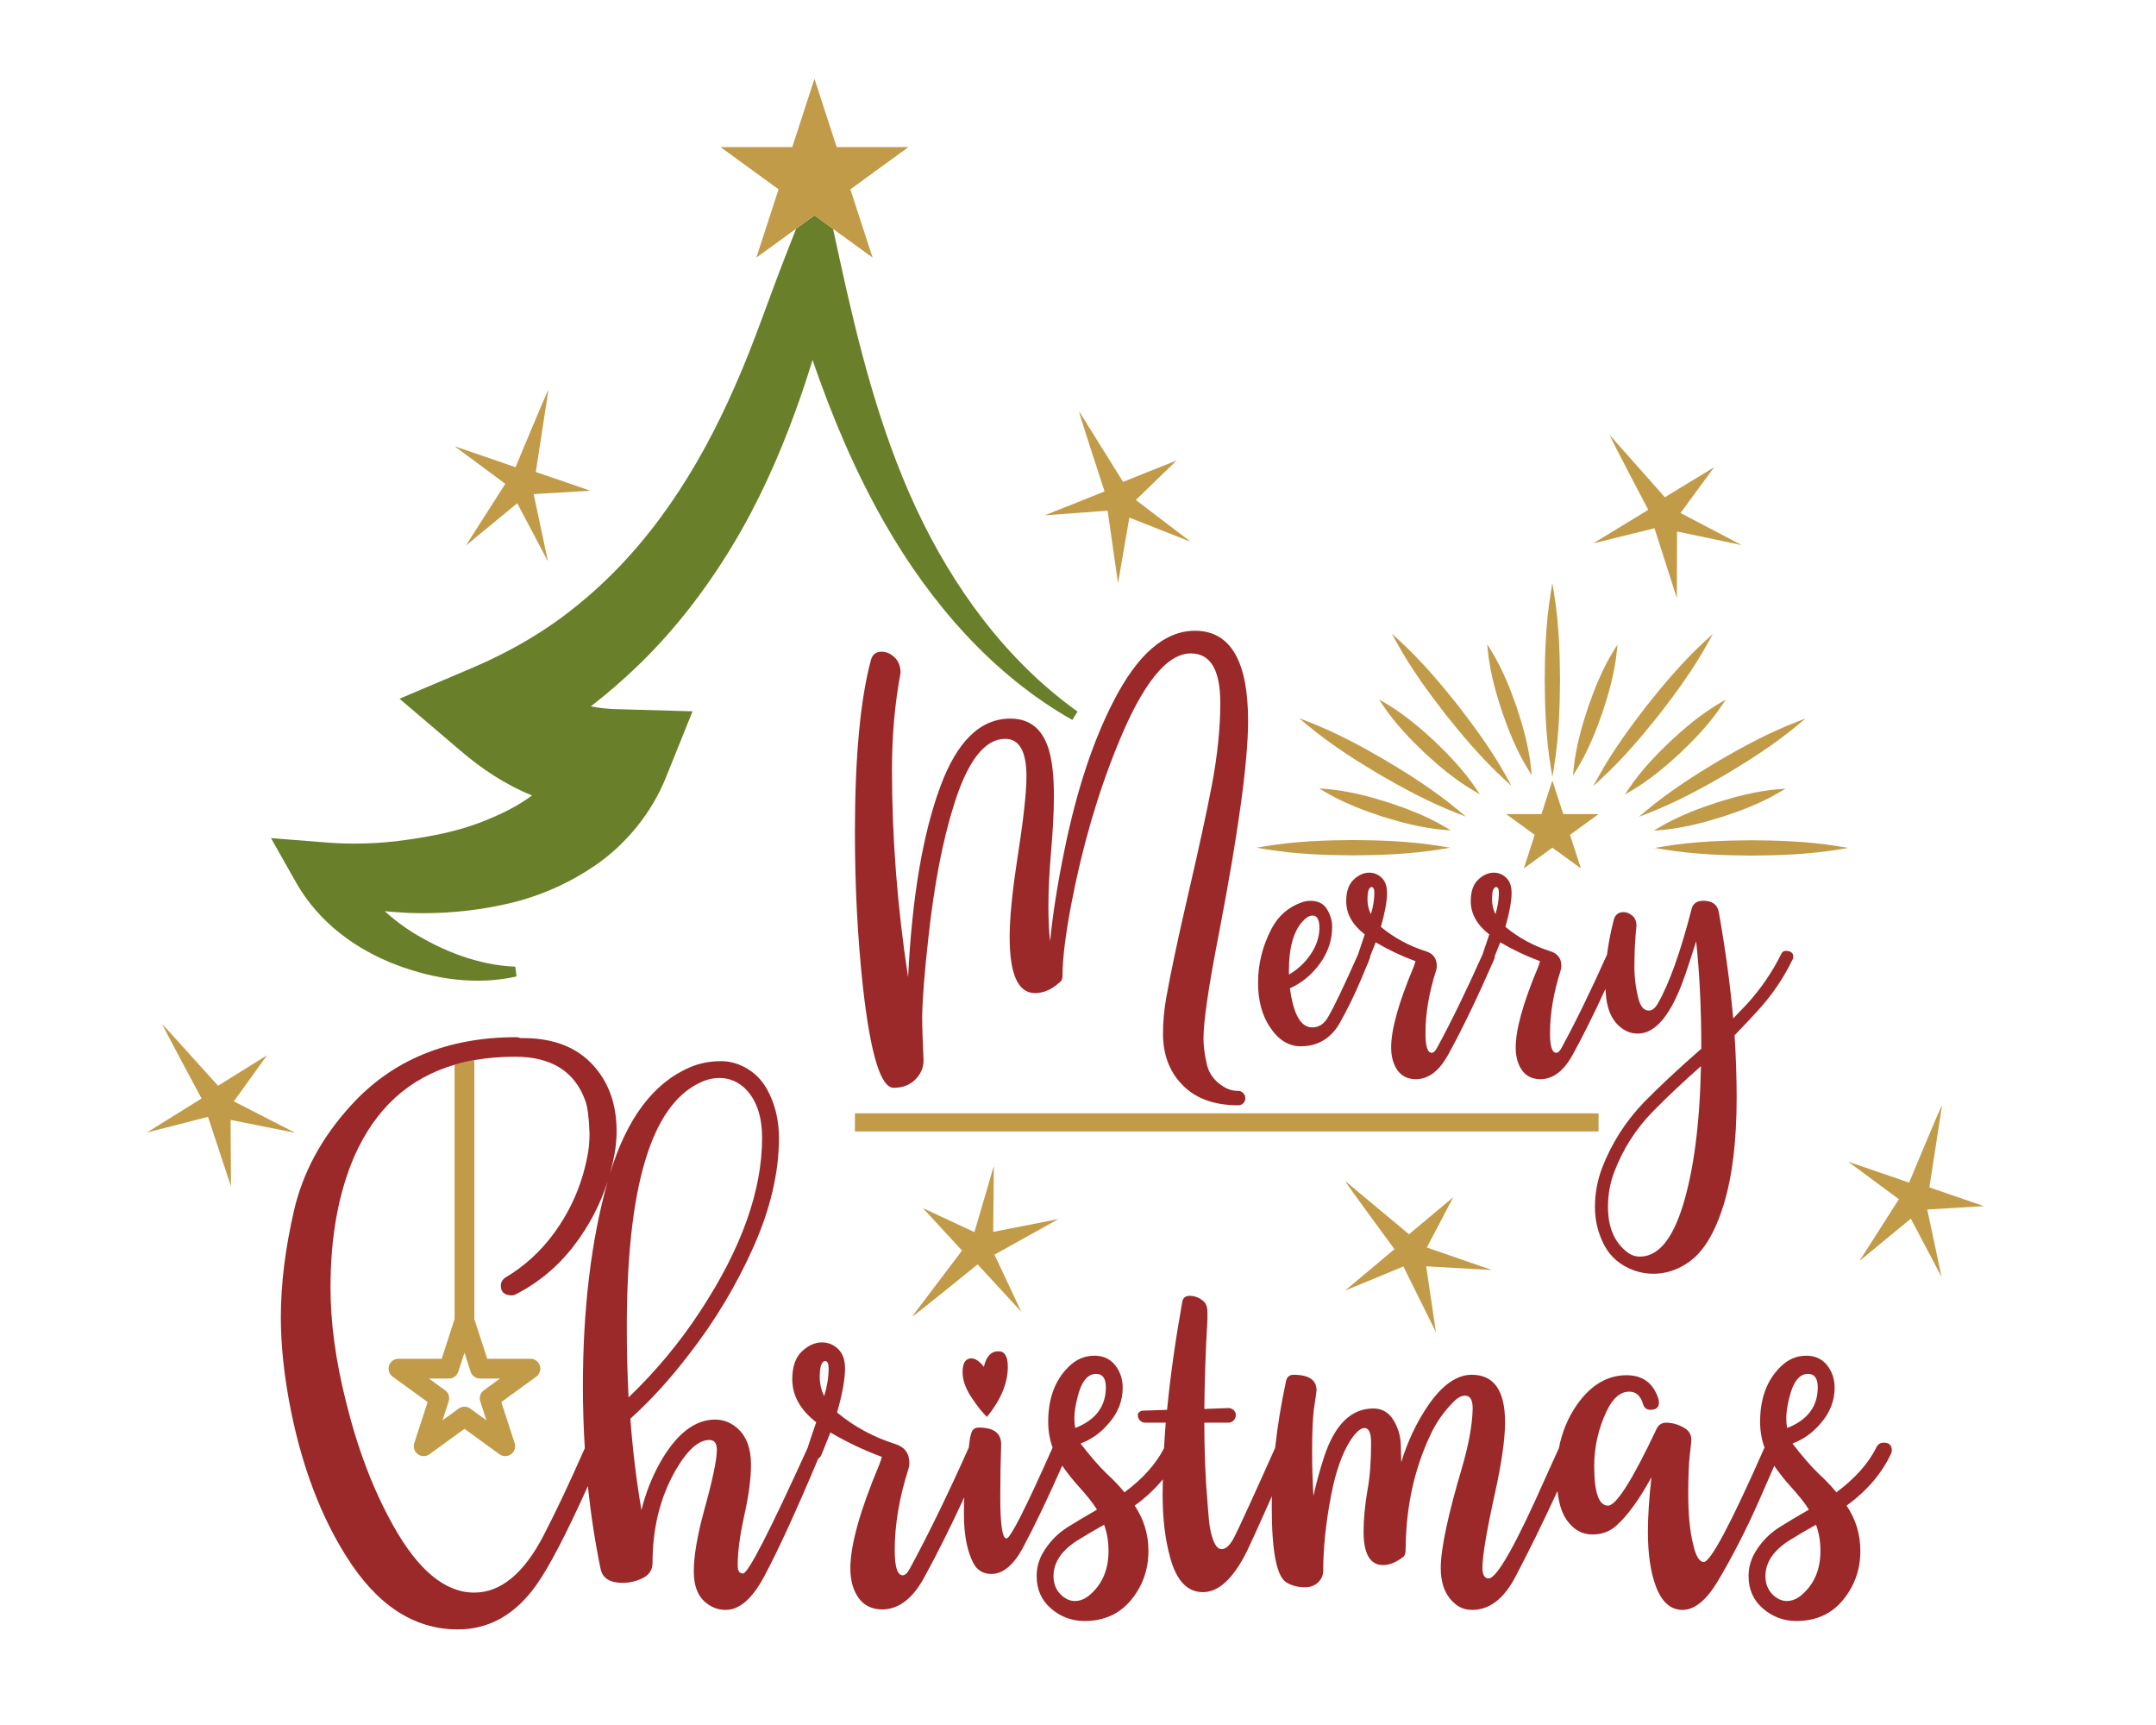 <?xml version="1.0" encoding="iso-8859-1"?><!-- Generator: Adobe Illustrator 22.0.0, SVG Export Plug-In . SVG Version: 6.00 Build 0)  -->
<svg version="1.1" id="Layer_1" xmlns="http://www.w3.org/2000/svg"
    xmlns:xlink="http://www.w3.org/1999/xlink" x="0px" y="0px" viewBox="0 0 1280 1024"
    style="enable-background:new 0 0 1280 1024;" xml:space="preserve">
<path style="fill:#C29B49;" d="M320.52,810.65c-0.79-2.42-3.05-4.06-5.6-4.06h-25.65l-7.65-23.54V629.31
	c-4.06,0.72-7.98,1.64-11.75,2.75v150.99l-7.64,23.54h-25.66c-2.55,0-4.81,1.64-5.6,4.06c-0.77,2.42,0.09,5.07,2.14,6.57
	l20.77,15.08l-7.94,24.4c-0.77,2.42,0.09,5.07,2.14,6.57c1.03,0.75,2.24,1.12,3.46,1.12c1.21,0,2.42-0.37,3.45-1.12l20.76-15.08
	l20.76,15.08c2.06,1.49,4.85,1.49,6.91,0c2.06-1.5,2.92-4.15,2.14-6.57l-7.94-24.4l20.76-15.08
	C320.44,815.72,321.3,813.07,320.52,810.65z M287.26,825.3c-2.06,1.49-2.92,4.15-2.14,6.57l3.67,11.26l-9.59-6.96
	c-1.03-0.75-2.24-1.12-3.45-1.12c-1.22,0-2.43,0.37-3.46,1.12l-9.58,6.96l3.67-11.26c0.78-2.42-0.08-5.08-2.14-6.57l-9.58-6.96
	h11.84c2.54,0,4.8-1.64,5.59-4.06l3.66-11.27l3.65,11.27c0.79,2.42,3.05,4.06,5.6,4.06h11.84L287.26,825.3z" />
    <path style="fill:#9B2929;" d="M740.981,427.999c0-35.71-10.525-53.568-31.569-53.568c-17.924,0-34.017,13.922-48.274,41.754
	c-12.088,23.357-21.728,52.417-28.922,87.179c-4.349,21.047-7.267,39.513-8.76,55.399c-0.681-5.159-1.018-12.221-1.018-21.183
	c0-9.23,0.542-20.129,1.629-32.689c1.087-12.558,1.629-23.39,1.629-32.488c0-10.862-0.885-19.553-2.647-26.07
	c-3.532-13.172-11.272-19.758-23.218-19.758c-17.792,0-31.641,13.443-41.552,40.329c-10.459,28.244-16.84,65.993-19.147,113.246
	c-6.384-41.685-9.573-82.827-9.573-123.431c0-20.095,1.695-39.173,5.092-57.236c0-3.936-1.19-7.026-3.566-9.266
	c-2.376-2.241-4.921-3.361-7.637-3.361c-3.258,0-5.366,1.563-6.315,4.683c-6.384,23.628-9.573,57.916-9.573,102.862
	c0,31.503,1.56,61.783,4.686,90.841c4.481,40.329,10.591,60.494,18.331,60.494c5.297,0,9.573-1.629,12.832-4.888
	c3.261-3.258,4.891-7.059,4.891-11.407c-0.545-11.814-0.816-20.297-0.816-25.459c0.135-10.862,1.355-26.546,3.668-47.051
	c3.391-31.503,8.483-57.98,15.274-79.436c8.149-25.935,18.261-38.905,30.349-38.905c8.417,0,12.627,7.471,12.627,22.405
	c0,9.643-1.903,26.549-5.701,50.719c-2.852,18.737-4.279,33.608-4.279,44.606c0,22.134,5.023,33.198,15.072,33.198
	c4.891,0,9.573-1.966,14.055-5.905c1.494-0.949,2.241-2.241,2.241-3.87c0-10.456,1.765-24.917,5.297-43.383
	c6.517-33.945,15.684-65.385,27.498-94.307c14.663-36.119,29.124-54.179,43.383-54.179c11.675,0,17.518,9.778,17.518,29.332
	c0,14.663-1.629,30.756-4.891,48.271c-3.123,16.295-7.809,37.92-14.055,64.873c-6.246,26.956-10.661,47.765-13.238,62.431
	c-1.223,7.062-1.834,13.985-1.834,20.773c0,12.224,3.668,22.203,11.001,29.943c7.872,8.42,19.075,12.627,33.608,12.627
	c1.22,0,2.241-0.407,3.054-1.22c0.816-0.816,1.223-1.834,1.223-3.057c0-1.084-0.407-2.069-1.223-2.954
	c-0.813-0.879-1.834-1.322-3.054-1.322c-3.126,0-5.978-0.816-8.556-2.445c-5.433-3.258-8.793-7.773-10.082-13.546
	c-1.292-5.77-1.936-10.826-1.936-15.175c0-10.317,3.123-31.434,9.372-63.343C735.278,493.586,740.981,451.901,740.981,427.999z" />
    <path style="fill:#9B2929;" d="M1060.154,564.466c-1.223,0-2.108,0.611-2.65,1.834c-5.294,10.727-12.085,20.641-20.366,29.738
	l-8.149,8.556c-1.765-19.963-4.617-41.007-8.552-63.144c-0.816-4.481-3.87-6.722-9.167-6.722c-3.803,0-6.11,1.563-6.926,4.686
	c-6.652,25.802-13.374,44.606-20.165,56.42c-1.629,2.719-3.394,4.075-5.294,4.075c-2.852,0-4.888-2.307-6.11-6.926
	c-1.629-6.243-2.445-12.627-2.445-19.144c0-8.42,0.407-16.5,1.223-24.239c0-2.716-0.849-4.752-2.545-6.11
	c-1.701-1.355-3.361-2.039-4.99-2.039c-3.126,0-5.092,1.497-5.909,4.481c-1.884,7.232-3.191,14.117-4.029,20.722
	c-9.582,21.436-18.561,39.858-26.932,55.254c-1.087,2.036-2.174,3.054-3.258,3.054c-2.445,0-3.665-3.87-3.665-11.609
	c0-11.678,2.102-24.101,6.312-37.273c0.271-0.816,0.41-1.698,0.41-2.65c0-4.481-2.174-7.399-6.52-8.757
	c-9.914-3.123-18.807-7.944-26.682-14.461c2.445-8.556,3.665-15.277,3.665-20.165c0-3.936-1.051-6.926-3.156-8.962
	c-2.108-2.039-4.583-3.057-7.435-3.057c-3.258,0-6.348,1.394-9.266,4.177c-2.918,2.786-4.379,7.026-4.379,12.729
	c0,7.468,3.665,14.054,10.998,19.758c-2.004,5.829-3.319,9.749-3.979,11.851c-9.601,21.484-18.597,39.942-26.982,55.365
	c-1.087,2.036-2.174,3.054-3.258,3.054c-2.445,0-3.665-3.87-3.665-11.609c0-11.678,2.102-24.101,6.312-37.273
	c0.271-0.816,0.41-1.698,0.41-2.65c0-4.481-2.174-7.399-6.52-8.757c-9.914-3.123-18.807-7.944-26.682-14.461
	c2.445-8.556,3.665-15.277,3.665-20.165c0-3.936-1.051-6.926-3.156-8.962c-2.108-2.039-4.583-3.057-7.435-3.057
	c-3.258,0-6.348,1.394-9.266,4.177c-2.918,2.786-4.379,7.026-4.379,12.729c0,7.468,3.665,14.054,10.998,19.758
	c-2.014,5.859-3.332,9.788-3.988,11.882c-8.488,19.121-14.428,31.53-17.803,37.205c-2.313,4.075-5.433,6.11-9.372,6.11
	c-6.791,0-11.203-7.739-13.238-23.218c7.197-3.261,13.169-8.215,17.924-14.871c4.752-6.652,7.128-13.85,7.128-21.589
	c0-3.668-1.018-7.161-3.054-10.489c-2.039-3.328-5.297-4.993-9.778-4.993c-1.903,0-3.734,0.343-5.499,1.021
	c-7.875,2.852-13.783,8.08-17.719,15.684c-5.297,10.182-7.944,20.845-7.944,31.976c0,10.73,2.475,19.692,7.435,26.886
	c4.954,7.2,10.895,10.796,17.822,10.796c9.911,0,17.518-4.346,22.812-13.037c4.888-8.553,9.369-17.719,13.443-27.495
	c3.394-7.875,5.092-12.085,5.092-12.63c0-0.107-0.046-0.179-0.052-0.282l3.307-8.274c7.604,4.481,15.482,8.218,23.628,11.203
	c-0.274,1.09-0.681,2.313-1.223,3.668c-8.827,21.05-13.238,36.866-13.238,47.458c0,5.568,1.253,10.118,3.767,13.648
	c2.512,3.532,6.213,5.294,11.1,5.294c7.468-0.133,13.853-5.092,19.147-14.868c8.281-15.072,17.313-33.813,27.091-56.218
	c0.271-0.539,0.407-1.084,0.407-1.629c0-0.105-0.045-0.176-0.051-0.277l3.31-8.279c7.604,4.481,15.482,8.218,23.628,11.203
	c-0.274,1.09-0.681,2.313-1.223,3.668c-8.827,21.05-13.238,36.866-13.238,47.458c0,5.568,1.253,10.118,3.767,13.648
	c2.512,3.532,6.213,5.294,11.1,5.294c7.468-0.133,13.853-5.092,19.147-14.868c6.03-10.975,12.463-23.92,19.288-38.784
	c0.101,1.948,0.251,3.88,0.471,5.787c1.084,8.146,4.207,14.054,9.369,17.719c2.852,2.036,5.975,3.054,9.372,3.054
	c10.859,0,20.297-11.811,28.311-35.439c2.171-6.381,4.276-12.832,6.315-19.352c2.036,19.147,3.054,40.402,3.054,63.753
	c-14.53,12.766-26.004,23.495-34.421,32.183c-10.73,11.269-18.876,24.101-24.444,38.495c-2.849,7.465-4.276,15.208-4.276,23.221
	c0,8.146,1.834,15.714,5.499,22.709c3.668,6.993,9.504,11.983,17.518,14.97c3.8,1.355,7.67,2.039,11.609,2.039
	c7.604,0,14.732-2.379,21.387-7.131c8.556-6.11,15.376-17.485,20.469-34.117c5.092-16.635,7.64-37.715,7.64-63.244
	c0-11.946-0.41-24.302-1.223-37.068c4.752-4.891,9.164-9.573,13.238-14.054c8.688-9.369,15.75-19.689,21.182-30.961
	c0.271-0.539,0.41-1.084,0.41-1.629C1064.635,565.623,1063.138,564.466,1060.154,564.466z M765.221,576.079
	c0-13.308,2.647-22.947,7.944-28.925c2.171-2.442,4.207-3.665,6.11-3.665c2.716,0,4.075,2.515,4.075,7.535
	c-0.139,5.433-1.903,10.627-5.297,15.581c-3.394,4.96-7.673,8.932-12.832,11.916V576.079z M813.901,542.672
	c-1.361-2.713-2.039-5.631-2.039-8.757c0-2.716,0.235-4.614,0.714-5.704c0.473-1.084,1.051-1.629,1.732-1.629
	c1.084,0,1.629,1.156,1.629,3.463C815.936,533.984,815.256,538.191,813.901,542.672z M887.838,542.672
	c-1.361-2.713-2.039-5.631-2.039-8.757c0-2.716,0.235-4.614,0.714-5.704c0.473-1.084,1.051-1.629,1.732-1.629
	c1.084,0,1.629,1.156,1.629,3.463C889.874,533.984,889.193,538.191,887.838,542.672z M999.048,715.804
	c-6.249,20.092-14.735,30.145-25.462,30.145c-3.123,0-5.975-1.156-8.552-3.463c-6.926-5.839-10.39-14.53-10.39-26.07
	c0-7.2,1.223-14.055,3.668-20.574c5.159-13.579,12.763-25.528,22.812-35.848c9.369-9.501,18.942-18.532,28.72-27.088
	C1009.161,667.124,1005.565,694.754,999.048,715.804z" />
    <path style="fill:#9B2929;" d="M585.964,841.117c8.25-10.178,12.377-20.098,12.377-29.758c0-6.144-1.846-9.216-5.529-9.216
	c-4.392,0-7.289,3.072-8.69,9.216c-2.636-3.333-5.097-5.003-7.374-5.003c-3.512,0-5.268,2.725-5.268,8.165
	c0,4.738,1.756,9.742,5.268,15.009C580.256,834.798,583.332,838.66,585.964,841.117z" />
    <path style="fill:#9B2929;" d="M1118.43,856.39c-2.1,0-3.6,0.97-4.47,2.9c-4.74,9.48-12.64,18.34-23.7,26.59
	c-3.17-3.85-6.59-7.46-10.27-10.79c-4.74-4.57-10.01-10.62-15.8-18.17c6.49-2.46,12.02-6.41,16.59-11.85
	c5.61-6.32,8.42-13.43,8.42-21.33c0-5.09-1.49-9.52-4.47-13.3c-2.99-3.78-7.12-5.66-12.38-5.66c-5.79,0-10.89,2.2-15.27,6.58
	c-8.08,7.9-12.12,18.79-12.12,32.65c0,5.42,0.89,10.52,2.62,15.31c-20,45.27-32.03,67.91-36.06,67.91c-2.63,0-4.74-3.51-6.32-10.53
	c-1.94-7.73-2.9-17.73-2.9-30.03c0-10.17,0.31-17.85,0.93-23.04c0.61-5.17,0.91-8.11,0.91-8.82c0-2.98-1.23-5.27-3.68-6.84
	c-3.69-2.29-7.46-3.43-11.33-3.43c-2.46,0-4.3,1.14-5.52,3.43c-14.4,30.54-24.06,45.81-28.97,45.81c-5.44,0-8.17-7.81-8.17-23.43
	c0-11.41,2.46-22.29,7.38-32.66c3.69-7.72,8.16-11.58,13.43-11.58c4.03,0,6.76,2.46,8.16,7.37c0.7,2.28,2.19,3.42,4.48,3.42
	c3.33,0,5-1.49,5-4.47l-0.26-1.84c-2.99-9.49-9.31-14.23-18.96-14.23c-11.42,0-21.2,5.8-29.37,17.38
	c-5.41,7.7-8.99,16.34-10.82,25.89l-7.48,16.51c-17.9,40.56-29.32,60.83-34.23,60.83c-2.46,0-3.69-2.11-3.69-6.32
	c0-7.02,2.46-21.68,7.38-43.98c4.03-18.25,6.05-32.39,6.05-42.39c0-18.79-6.58-28.18-19.75-28.18c-8.78,0-17.29,5.88-25.54,17.64
	c-7.03,10.19-12.47,21.6-16.33,34.24l-0.26-10.01c-0.18-5.62-1.67-10.66-4.48-15.14c-2.81-4.48-6.76-6.72-11.85-6.72
	c-13.16,0-22.91,9.57-29.23,28.71c-2.46,7.55-4.57,15.27-6.32,23.17c-0.53-8.6-0.79-17.47-0.79-26.6c0-12.28,0.44-21.2,1.32-26.72
	c0.87-5.53,1.31-8.65,1.31-9.35c0-6.15-4.56-9.22-13.69-9.22c-2.46,0-3.95,1.32-4.48,3.95c-2.89,13.56-5.02,26.72-6.43,39.48
	c-12.57,28.12-20.61,45.69-24.12,52.69c-2.46,4.92-5,7.37-7.63,7.37c-3.16,0-5.53-4.56-7.11-13.69c-0.35-2.11-1.06-10.45-2.11-25.02
	c-0.7-12.11-1.05-24.22-1.05-36.34h14.22c1.22,0,2.28-0.44,3.16-1.32c0.87-0.87,1.31-1.92,1.31-3.15c0-1.23-0.44-2.24-1.31-3.03
	c-0.88-0.79-1.94-1.19-3.16-1.19L715,836.38c0.17-17.56,0.79-35.2,1.84-52.93v-4.75c0-2.8-0.79-4.91-2.37-6.31
	c-2.46-2.11-5.18-3.16-8.16-3.16c-2.63,0-4.13,1.31-4.48,3.95c-4.04,22.64-7.02,43.89-8.95,63.72l-15.01,0.53
	c-1.58,0.53-2.37,1.41-2.37,2.64c0,1.23,0.44,2.28,1.31,3.15c0.88,0.88,1.94,1.32,3.17,1.32h12.11c-0.42,5.16-0.74,10.19-1.02,15.16
	c-4.76,9.33-12.57,18.06-23.47,26.18c-3.16-3.85-6.59-7.46-10.27-10.79c-4.74-4.57-10.01-10.62-15.8-18.17
	c6.49-2.46,12.02-6.41,16.59-11.85c5.62-6.32,8.42-13.43,8.42-21.33c0-5.09-1.49-9.52-4.47-13.3c-2.99-3.78-7.11-5.66-12.38-5.66
	c-5.79,0-10.89,2.2-15.27,6.58c-8.08,7.9-12.11,18.79-12.11,32.65c0,5.42,0.88,10.52,2.61,15.31
	c-15.96,35.97-25.09,53.95-27.37,53.95c-2.46,0-3.69-8.16-3.69-24.49c0-11.41,0.18-21.86,0.53-31.33c0-6.68-4.39-10.01-13.16-10.01
	c-2.11,0-3.52,0.79-4.22,2.37s-1.23,4.04-1.58,7.37c-0.11,0.72-0.18,1.43-0.28,2.15c-12.46,27.89-24.13,51.84-35.01,71.85
	c-1.4,2.63-2.81,3.95-4.21,3.95c-3.16,0-4.74-5-4.74-15.01c0-15.1,2.72-31.16,8.16-48.19c0.35-1.05,0.53-2.2,0.53-3.43
	c0-5.79-2.81-9.56-8.43-11.32c-12.82-4.04-24.31-10.27-34.5-18.69c3.17-11.07,4.74-19.76,4.74-26.08c0-5.08-1.36-8.95-4.08-11.58
	c-2.72-2.64-5.92-3.95-9.61-3.95c-4.21,0-8.21,1.8-11.98,5.4c-3.77,3.6-5.66,9.08-5.66,16.45c0,9.66,4.74,18.17,14.22,25.55
	c-2.59,7.52-4.29,12.59-5.14,15.31c-22.56,49.65-35.33,74.49-38.31,74.49c-2.11,0-3.16-1.58-3.16-4.74c0-7.9,1.22-17.47,3.69-28.71
	c2.8-12.46,4.21-22.82,4.21-31.07c0-9.31-2.46-16.33-7.38-21.07c-4.04-3.86-8.69-5.79-13.95-5.79c-12.12,0-23,8.52-32.66,25.54
	c-4.91,8.78-8.6,18.17-11.06,28.18c-2.98-17.38-5.18-35.46-6.58-54.25c11.94-10.7,23.61-23.52,35.02-38.45
	c15.28-19.66,27.96-40.82,38.06-63.46c10.09-22.65,15.14-44.24,15.14-64.78c0-10.54-2.29-20.02-6.85-28.44
	c-3.86-7.2-9.66-12.29-17.38-15.28c-3.34-1.22-6.67-1.84-10.01-1.84c-6.84,0-13.08,1.23-18.69,3.69
	c-21.64,9.29-37.44,30.37-47.43,63.17c1.03-3.7,1.95-7.45,2.66-11.3c0.87-4.74,1.31-9.38,1.31-13.95c0-14.4-3.77-26.42-11.32-36.08
	c-9.83-12.81-24.58-19.22-44.24-19.22h-1.58c-0.7-0.36-1.49-0.53-2.37-0.53c-41.08,0-73.91,13.61-98.49,40.82
	c-17.21,18.96-28.4,39.72-33.57,62.28c-5.18,22.56-7.77,43.58-7.77,63.07c0,17.21,2.02,35.81,6.05,55.82
	c6.85,33.71,17.82,62.51,32.92,86.38c18.08,28.79,40.12,43.19,66.1,43.19c18.6,0,34.14-8.78,46.61-26.34
	c7.41-10.34,17.63-29.95,30.62-58.74c1.75,16.94,4.25,33.38,7.56,49.26c1.23,5.45,5.54,8.17,12.91,8.17c4.39,0,8.47-0.96,12.24-2.9
	c3.78-1.93,5.67-4.91,5.67-8.95c0-20.54,4.47-38.71,13.43-54.51c7.02-12.29,13.78-18.44,20.27-18.44c2.99,0,4.48,1.94,4.48,5.79
	c0,5.98-2.55,18.09-7.64,36.35c-4.04,14.92-6.05,26.86-6.05,35.81c0,8.08,2.1,14.05,6.32,17.91c3.68,3.33,7.9,5,12.64,5
	c8.07,0,15.62-6.49,22.64-19.49c8.31-15.46,19.1-38.97,32.3-70.34c0.87-0.47,1.53-1.22,1.94-2.34l5.26-13.17
	c9.83,5.8,20.02,10.63,30.55,14.49c-0.35,1.41-0.88,2.99-1.58,4.74c-11.41,27.21-17.12,47.66-17.12,61.36
	c0,7.2,1.62,13.08,4.88,17.64c3.24,4.57,8.03,6.85,14.35,6.85c9.65-0.17,17.91-6.59,24.75-19.23c7.41-13.48,15.29-29.29,23.63-47.31
	c-0.12,3.31-0.19,6.62-0.19,9.92c0,12.11,1.84,21.77,5.53,28.97c2.28,4.39,5.88,6.58,10.8,6.58c6.84,0,13.07-5.18,18.7-15.54
	c7.33-13.8,15.11-30.05,23.32-48.74c3.08,4.41,6.34,8.57,9.86,12.4c5.09,5.62,8.68,10.19,10.79,13.7
	c-7.02,4.04-12.9,7.54-17.64,10.53c-6.32,4.04-11.32,9.39-15.01,16.06c-2.11,4.04-3.16,8.34-3.16,12.9c0,7.9,2.85,14.32,8.55,19.23
	c5.71,4.92,12.34,7.38,19.89,7.38c11.59,0,20.8-4.17,27.65-12.51c6.85-8.34,10.27-18.04,10.27-29.1c0-9.84-2.72-18.79-8.16-26.87
	c6.54-4.76,12.08-9.97,16.69-15.59c-0.07,3.13-0.11,6.23-0.11,9.28c0,14.04,1.49,26.42,4.48,37.13
	c3.69,13.69,10.18,20.54,19.49,20.54c9.3,0,17.99-8.08,26.07-24.23c2.52-5.21,7.49-16.15,14.84-32.73
	c-0.04,2.14-0.09,4.28-0.09,6.39c0,26.34,2.89,41.26,8.69,44.77c3.16,1.94,6.84,2.9,11.06,2.9c3.16,0,5.75-0.96,7.77-2.9
	c2.01-1.93,3.03-4.21,3.03-6.84c0-13.7,1.57-28.71,4.73-45.03c2.81-14.57,6.85-25.72,12.12-33.45c2.98-4.21,5.53-6.32,7.64-6.32
	c2.63,0,3.94,2.9,3.94,8.69c0,11.06-0.7,20.37-2.1,27.91c-1.58,9.31-2.37,17.56-2.37,24.76c0,13.34,3.86,20.01,11.58,20.01
	c3.69,0,7.64-1.58,11.85-4.74c0.88-0.7,1.36-1.75,1.45-3.16c0.09-1.4,0.14-2.54,0.14-3.42c0.35-24.05,5.26-46.08,14.74-66.1
	c3.34-7.2,7.81-13.6,13.43-19.22c2.46-2.64,4.83-3.95,7.11-3.95c2.98,0,4.48,2.55,4.48,7.63c-0.18,9.48-2.29,21.16-6.32,35.03
	c-8.43,28.44-12.64,48.36-12.64,59.78c0,9.3,2.81,16.32,8.42,21.06c2.81,2.46,6.24,3.69,10.27,3.69c10.19,0,18.7-6.49,25.55-19.49
	c7.88-14.89,16.23-31.93,25.05-51.04c0.84,7.44,2.66,13.2,5.5,17.2c4.04,5.71,9.12,8.56,15.27,8.56c5.62,0,10.36-1.75,14.22-5.26
	c6.67-5.97,13.61-15.54,20.8-28.71c-1.4,12.64-2.1,23.35-2.1,32.13c0,13.34,1.58,24.23,4.74,32.65c3.51,9.31,8.78,13.96,15.8,13.96
	s13.86-5.44,20.54-16.33c9.12-15.27,17.55-31.73,25.28-49.37c3.81-8.71,6.7-15.29,8.67-19.79c3.05,4.37,6.28,8.49,9.76,12.28
	c5.09,5.62,8.69,10.19,10.8,13.7c-7.02,4.04-12.91,7.54-17.64,10.53c-6.32,4.04-11.33,9.39-15.01,16.06
	c-2.11,4.04-3.17,8.34-3.17,12.9c0,7.9,2.86,14.32,8.56,19.23c5.71,4.92,12.34,7.38,19.89,7.38c11.58,0,20.8-4.17,27.65-12.51
	c6.84-8.34,10.27-18.04,10.27-29.1c0-9.84-2.73-18.79-8.17-26.87c12.29-8.95,21.16-19.39,26.6-31.33l0.26-1.32
	C1123.17,857.97,1121.6,856.39,1118.43,856.39z M346.06,823.21c0,12.42,0.41,24.56,1.14,36.48c-9.23,20.88-17.34,38.05-24.31,51.47
	c-11.77,22.83-25.55,34.24-41.35,34.24c-17.21,0-33.18-13.17-47.93-39.5c-11.94-21.24-21.32-45.82-28.17-73.73
	c-6.15-24.4-9.22-46.97-9.22-67.68c0-30.37,4.74-56.44,14.22-78.22c12.44-28.14,32.25-46.21,59.43-54.21
	c3.77-1.11,7.69-2.03,11.75-2.75c7.56-1.35,15.61-2.02,24.15-2.02c21.42,0,35.29,8.6,41.61,25.8c1.4,3.52,2.28,10.1,2.63,19.75
	c0,3.69-0.26,7.29-0.79,10.8c-2.99,17.91-9.83,34.15-20.54,48.72c-7.9,10.71-17.47,19.4-28.7,26.07c-1.76,1.23-2.64,2.81-2.64,4.74
	c0,3.86,2.2,5.79,6.59,5.79c0.7,0,1.4-0.17,2.1-0.52c13.7-7.02,25.19-16.59,34.5-28.71c9.07-11.75,15.79-24.54,20.21-38.34
	C350.96,736.25,346.06,776.85,346.06,823.21z M372.13,787.92c0-83.04,14.39-131.4,43.19-145.1c3.86-1.93,7.81-2.9,11.85-2.9
	c6.14,0,11.5,2.38,16.06,7.12c6.15,6.67,9.22,16.15,9.22,28.44c0,31.25-12.2,65.48-36.6,102.7c-12.29,18.79-26.52,35.9-42.67,51.35
	C372.48,816.02,372.13,802.14,372.13,787.92z M489.32,828.74c-1.76-3.51-2.64-7.28-2.64-11.32c0-3.51,0.31-5.97,0.93-7.38
	c0.61-1.4,1.36-2.1,2.24-2.1c1.4,0,2.1,1.49,2.1,4.47C491.95,817.51,491.07,822.95,489.32,828.74z M638.37,847.7
	c-0.35-1.75-0.53-3.6-0.53-5.53c0-3.68,0.62-7.9,1.85-12.64c2.27-9.3,5.96-13.96,11.05-13.96c3.87,0,5.8,2.64,5.8,7.91
	C656.54,834.89,650.48,842.96,638.37,847.7z M647.06,946.72c-2.81,2.46-5.8,3.68-8.95,3.68c-2.64,0-5.19-1.05-7.64-3.16
	c-3.34-2.98-5.01-6.84-5.01-11.59c0-8.07,4.65-15.09,13.96-21.06c4.74-2.99,10.09-6.14,16.07-9.48c1.75,4.74,2.63,9.92,2.63,15.54
	C658.12,931.71,654.43,940.4,647.06,946.72z M1061.02,847.7c-0.35-1.75-0.52-3.6-0.52-5.53c0-3.68,0.61-7.9,1.84-12.64
	c2.28-9.3,5.97-13.96,11.06-13.96c3.86,0,5.79,2.64,5.79,7.91C1079.19,834.89,1073.14,842.96,1061.02,847.7z M1069.71,946.72
	c-2.8,2.46-5.79,3.68-8.95,3.68c-2.63,0-5.18-1.05-7.64-3.16c-3.33-2.98-5-6.84-5-11.59c0-8.07,4.65-15.09,13.96-21.06
	c4.74-2.99,10.09-6.14,16.06-9.48c1.76,4.74,2.64,9.92,2.64,15.54C1080.78,931.71,1077.09,940.4,1069.71,946.72z" />
    <g>
	<path style="fill:#C29B49;" d="M1091.877,502.452c-18.261-3.046-36.555-3.555-52.04-3.65h-0.012
		c-15.517,0.109-33.835,0.629-52.038,3.65l-5.409,0.897l5.409,0.898c18.184,3.018,36.51,3.539,52.05,3.649
		c15.485-0.095,33.779-0.604,52.04-3.649l5.38-0.898L1091.877,502.452z" />
        <path style="fill:#C29B49;" d="M1022.354,484.943c10.524-3.456,22.835-7.916,34.363-14.801l3.344-1.996l-3.88,0.307
		c-13.382,1.061-26.007,4.553-36.608,7.831c-10.542,3.478-22.867,7.958-34.361,14.801l-3.363,2.002l3.902-0.314
		C999.091,491.701,1011.732,488.215,1022.354,484.943z" />
        <path style="fill:#C29B49;" d="M1022.348,418.621l2.154-3.243l-3.367,1.953c-11.623,6.739-21.5,15.334-29.641,22.863
		c-8.011,7.688-17.198,17.048-24.613,28.181l-2.168,3.259l3.383-1.967c11.573-6.729,21.472-15.327,29.639-22.862
		C1005.737,439.146,1014.917,429.81,1022.348,418.621z" />
        <path style="fill:#C29B49;" d="M951.385,422.921c3.474-10.518,7.202-23.074,8.516-36.436l0.38-3.874l-2.057,3.304
		c-7.101,11.394-11.794,23.622-15.454,34.095c-3.468,10.546-7.192,23.123-8.518,36.433l-0.389,3.896l2.068-3.326
		C942.989,445.654,947.701,433.414,951.385,422.921z" />
        <path style="fill:#C29B49;" d="M1067.774,429.993l4.176-3.505l-5.09,1.961c-17.282,6.657-33.292,15.515-46.684,23.305
		c-13.306,7.977-28.814,17.728-42.966,29.581l-4.204,3.523l5.115-1.977c17.221-6.65,33.258-15.509,46.685-23.302
		C1038.097,451.627,1053.596,441.894,1067.774,429.993z" />
        <path style="fill:#C29B49;" d="M1014.284,381.105l2.617-4.785l-4.03,3.675c-13.688,12.481-25.39,26.544-35.04,38.666
		c-9.502,12.266-20.415,26.986-29.291,43.163l-2.64,4.81l4.05-3.701c13.621-12.441,25.352-26.52,35.038-38.661
		C994.487,412.036,1005.393,397.34,1014.284,381.105z" />
        <path style="fill:#C29B49;" d="M803.407,498.67c-15.487,0.095-33.781,0.604-52.04,3.65l-5.38,0.897l5.38,0.898
		c18.263,3.044,36.555,3.553,52.052,3.647c15.522-0.108,33.842-0.629,52.036-3.647l5.409-0.898l-5.409-0.897
		C837.252,499.299,818.936,498.779,803.407,498.67z" />
        <path style="fill:#C29B49;" d="M823.653,476.147c-10.583-3.272-23.208-6.764-36.591-7.825l-3.88-0.307l3.344,1.996
		c11.526,6.882,23.839,11.345,34.381,14.806c10.613,3.267,23.257,6.752,36.586,7.825l3.9,0.314l-3.362-2.002
		C846.541,484.11,834.214,479.63,823.653,476.147z" />
        <path style="fill:#C29B49;" d="M851.751,440.061l-0.012-0.012c-8.131-7.52-18.01-16.117-29.629-22.851l-3.365-1.951l2.152,3.241
		c7.423,11.179,16.606,20.521,24.623,28.195c8.161,7.526,18.061,16.126,29.627,22.851l3.383,1.965l-2.168-3.257
		C868.952,457.115,859.763,447.753,851.751,440.061z" />
        <path style="fill:#C29B49;" d="M891.866,422.803c3.673,10.469,8.38,22.705,15.446,34.077l2.065,3.326l-0.387-3.896
		c-1.323-13.311-5.048-25.887-8.522-36.448c-3.653-10.457-8.346-22.683-15.45-34.079l-2.058-3.302l0.381,3.872
		C884.656,399.711,888.387,412.267,891.866,422.803z" />
        <path style="fill:#C29B49;" d="M823.057,451.613c-13.386-7.786-29.4-16.643-46.674-23.297l-5.09-1.961l4.178,3.505
		c14.183,11.907,29.678,21.636,42.978,29.591c13.424,7.79,29.467,16.651,46.674,23.297l5.115,1.977l-4.204-3.521
		C851.889,469.351,836.376,459.598,823.057,451.613z" />
        <path style="fill:#C29B49;" d="M894.705,461.689c-8.869-16.164-19.786-30.889-29.302-43.171
		c-9.646-12.116-21.349-26.183-35.032-38.656l-4.03-3.673l2.62,4.783c8.893,16.239,19.799,30.933,29.302,43.173
		c9.674,12.128,21.401,26.206,35.032,38.653l4.048,3.695L894.705,461.689z" />
        <path style="fill:#C29B49;" d="M921.625,461.222l0.898-5.409c3.016-18.196,3.537-36.515,3.646-52.18
		c-0.095-15.491-0.604-33.789-3.646-52.04l-0.898-5.378l-0.897,5.378c-3.048,18.257-3.557,36.551-3.651,52.184
		c0.108,15.517,0.629,33.835,3.651,52.038L921.625,461.222z" />
        <polygon style="fill:#C29B49;" points="928.096,483.27 921.622,463.34 915.147,483.27 894.194,483.27 911.145,495.585
		904.671,515.513 921.622,503.197 938.572,515.513 932.098,495.585 949.049,483.27 	" />
</g>
    <rect x="507.56" y="660.896" style="fill:#C29B49;" width="441.488" height="10.772" />
    <path style="fill:#6A7F29;" d="M639.748,422.425l-3.134,4.935c-47.027-26.572-83.972-69.096-110.93-116.053
	c-17.859-31.039-31.741-64.032-43.284-97.609c-3.123,10.116-6.444,20.268-10.116,30.232c-9.906,27.402-22.069,54.477-37.53,80.101
	c-15.496,25.554-33.998,49.904-56.079,71.154c-8.818,8.514-18.151,16.572-27.917,24.116c5.064,1.017,10.14,1.52,15.286,1.672
	l45.121,1.275l-15.859,39.39c-8.339,20.712-23.344,39.144-41.027,51.448c-17.672,12.327-36.793,20.034-55.763,24.022
	c-18.981,4.058-37.706,5.532-56.149,4.807c-4.701-0.269-9.345-0.585-13.952-0.994c4.959,4.514,10.432,8.678,16.268,12.397
	c17.952,11.099,39.109,19.636,61.237,20.525l0.749,5.801c-23.625,5.368-48.559,1.789-71.587-6.959
	c-22.935-8.807-45.46-24.361-59.342-48.886l-14.853-26.268l34.104,2.678c13.859,1.099,30.513,0.643,45.694-1.556
	c15.368-2.105,30.49-5.111,44.126-10.28c11.59-4.456,22.35-9.614,31.063-16.186c-16.186-6.538-30.034-15.941-42.127-26.256
	l-36.548-31.145l42.045-17.835c23.449-9.941,45.834-22.747,65.587-39.343c19.929-16.35,37.46-35.963,52.57-57.67
	c15.157-21.695,27.882-45.471,38.817-70.406c11.192-25.051,19.601-50.734,30.431-78.394l6.023-15.368l10.877-7.906l11.04,8.023
	l3.719,17.087c11.146,51.19,23.741,101.843,45.623,148.835C565.728,348.464,597.013,391.819,639.748,422.425z" />
    <polygon style="fill:#C29B49;" points="504.866,112.371 518.046,152.93 494.585,135.89 483.545,127.867 472.668,135.773
	449.044,152.93 462.224,112.371 427.723,87.308 470.364,87.308 483.545,46.748 496.726,87.308 539.367,87.308 " />
    <path style="fill:#C29B49;" d="M1152.97,656.123c-1.181,1.603-19.543,45.913-19.543,45.913l-36.17-12.426l30.102,22.266
	l-23.407,36.671l30.492-25.135l18.262,34.621l-8.509-40.045l33.655-1.996l-32.385-11.131L1152.97,656.123z" />
    <path style="fill:#C29B49;" d="M640.655,244.181c0.15,1.985,15.124,47.552,15.124,47.552l-35.525,14.166l37.341-2.749l6.168,43.065
	l6.726-38.94l36.422,14.338l-32.564-24.81l24.213-23.46l-31.81,12.68L640.655,244.181z" />
    <path style="fill:#C29B49;" d="M96.396,607.945c0.498,1.928,23.278,44.137,23.278,44.137l-32.468,20.212L123.475,663l13.67,41.301
	l-0.251-39.515l38.38,7.686l-36.431-18.675l19.693-27.364l-29.074,18.094L96.396,607.945z" />
    <path style="fill:#C29B49;" d="M325.611,231.437c-1.181,1.603-19.543,45.913-19.543,45.913l-36.17-12.426L300,287.19l-23.407,36.671
	l30.492-25.135l18.262,34.621l-8.509-40.045l33.655-1.996l-32.385-11.131L325.611,231.437z" />
    <path style="fill:#C29B49;" d="M798.648,701.106c0.764,1.839,29.24,40.435,29.24,40.435l-29.311,24.567l34.607-14.292l19.329,38.975
	l-5.792-39.089l39.079,2.226l-38.691-13.379l15.659-29.857l-26.248,21.993L798.648,701.106z" />
    <path style="fill:#C29B49;" d="M541.39,781.68c1.801-0.85,39.009-31.117,39.009-31.117l25.925,28.118l-15.91-33.893l38.019-21.148
	l-38.772,7.632l0.377-39.14l-11.537,39.28l-30.563-14.232l23.209,25.18L541.39,781.68z" />
    <path style="fill:#C29B49;" d="M955.699,258.284c0.48,1.932,22.859,44.356,22.859,44.356l-32.658,19.904l36.356-8.951l13.278,41.429
	l0.123-39.516l38.305,8.049l-36.253-19.019l19.951-27.177l-29.244,17.818L955.699,258.284z" />
</svg>
